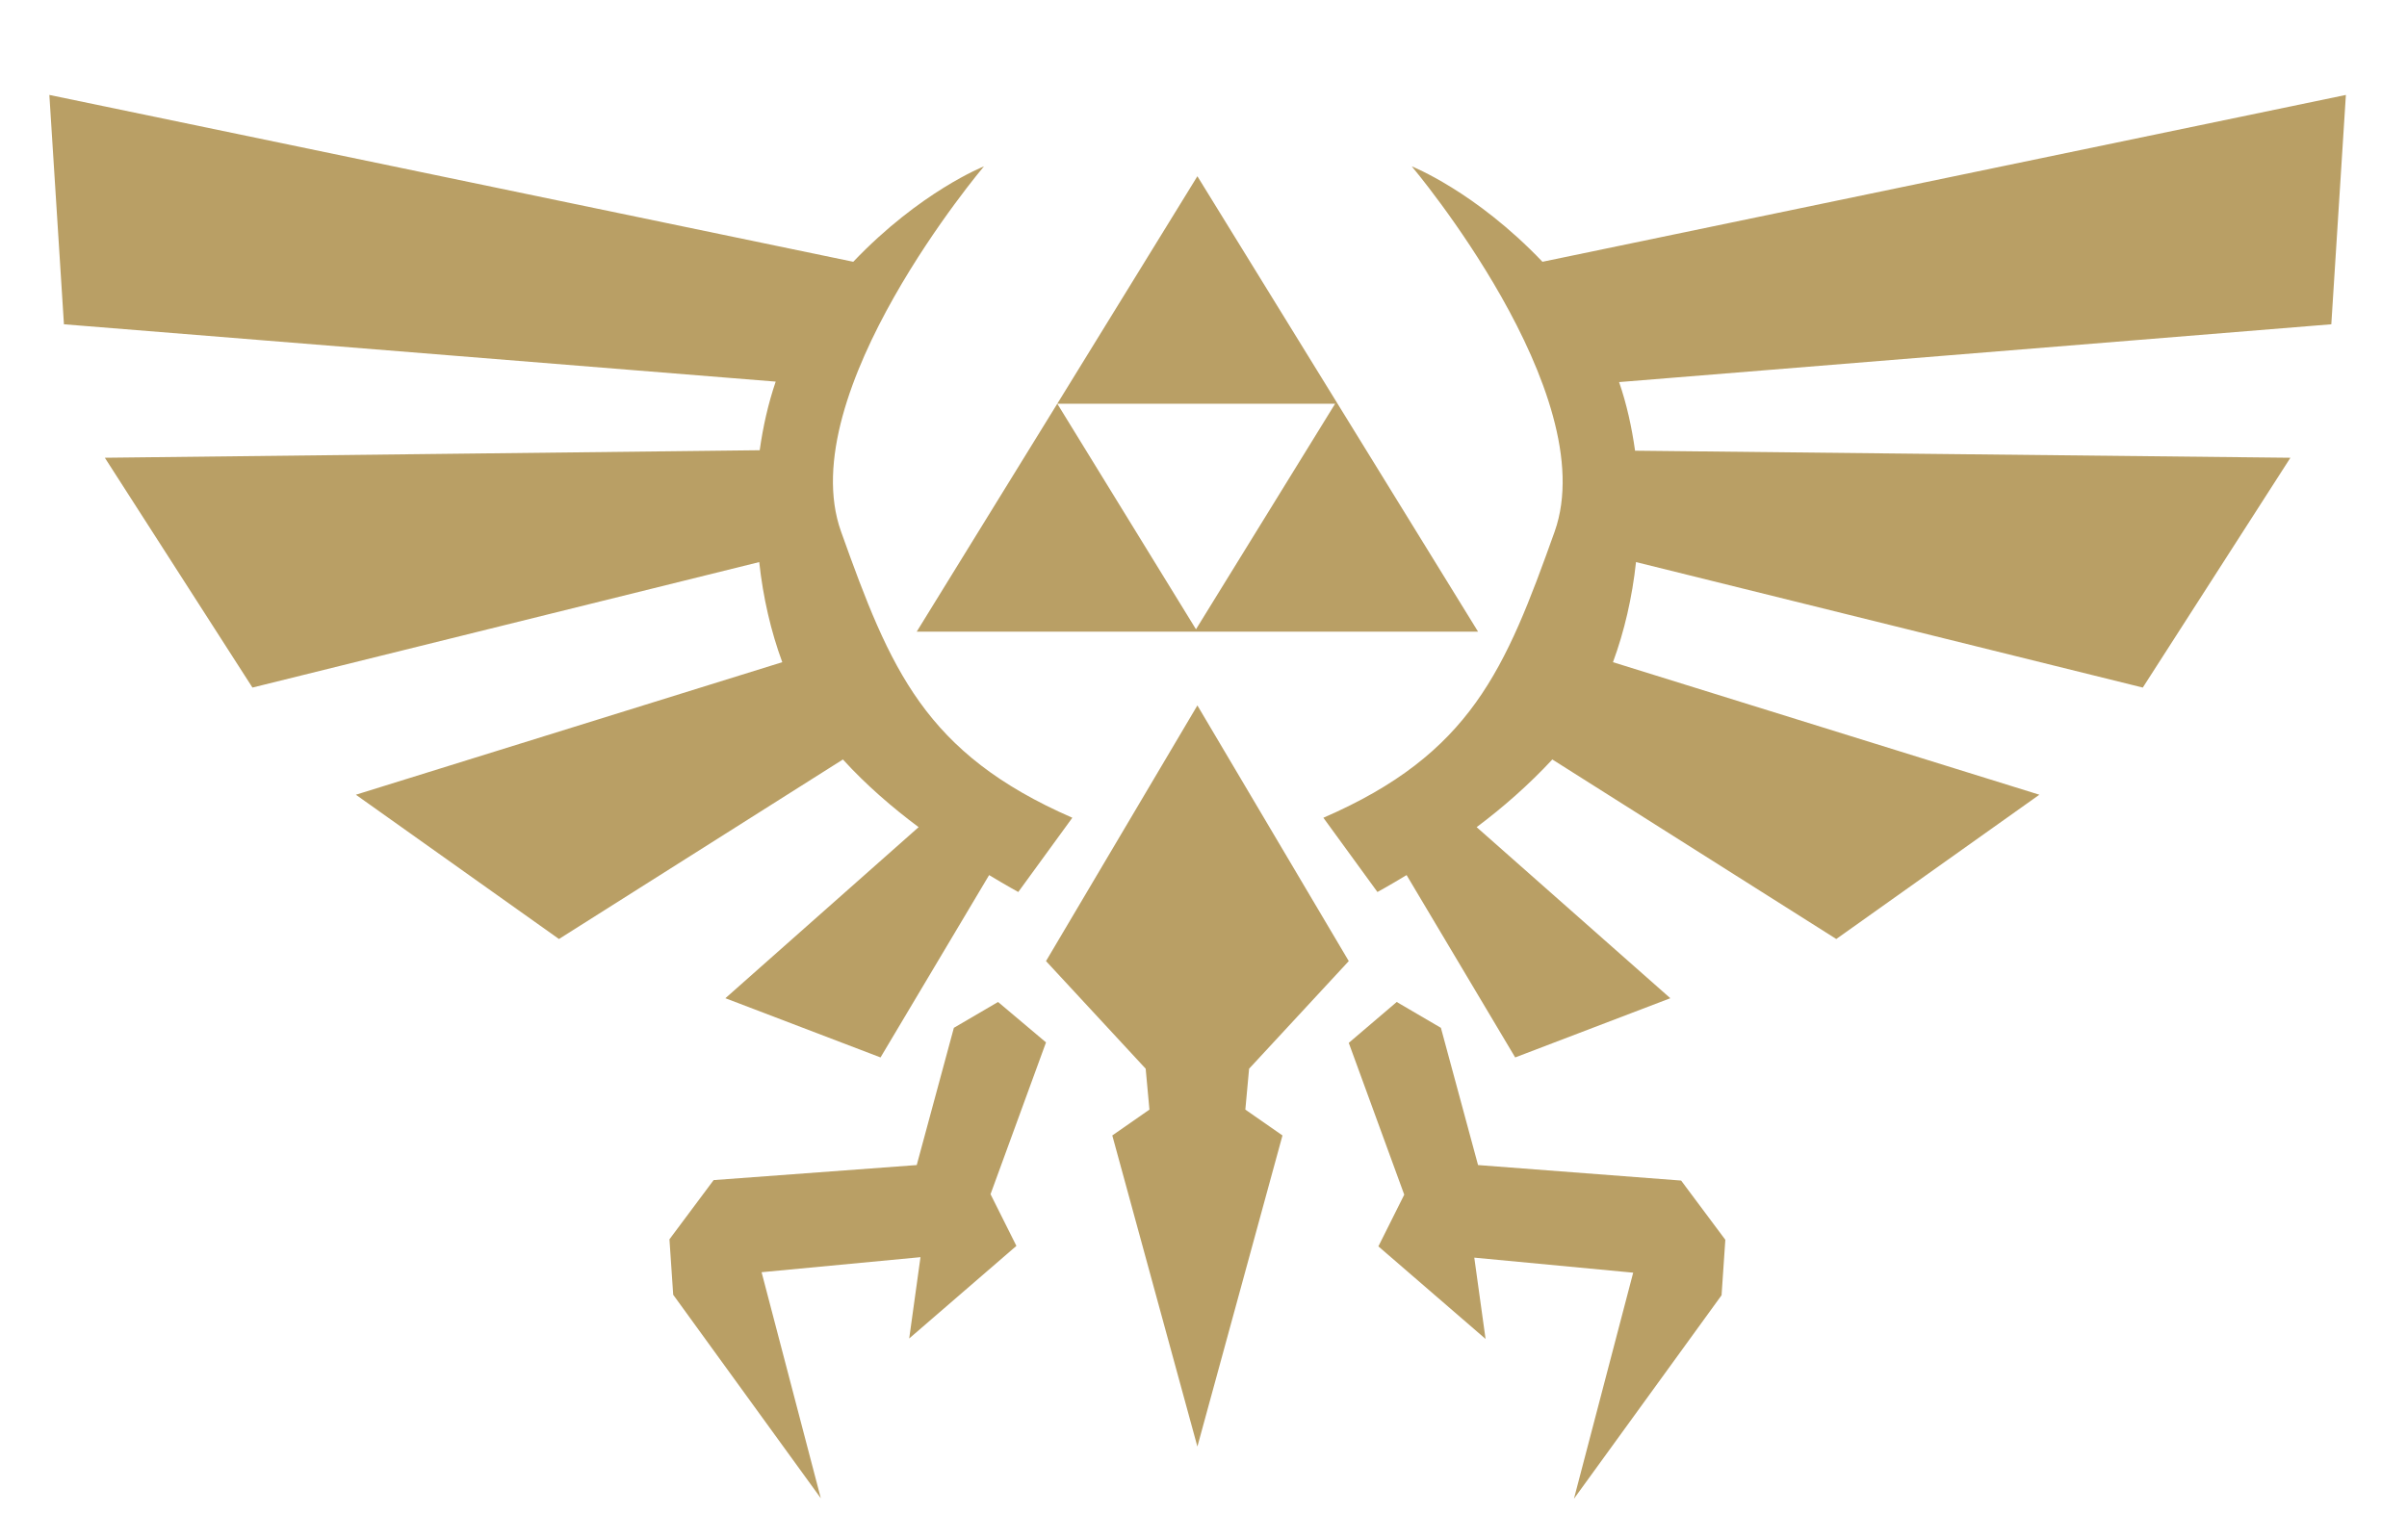 <?xml version="1.0" encoding="utf-8"?>
<!-- Generator: Adobe Illustrator 27.5.0, SVG Export Plug-In . SVG Version: 6.00 Build 0)  -->
<svg version="1.1" id="Layer_2_00000059300398093919601320000001811676950578111412_"
	 xmlns="http://www.w3.org/2000/svg" xmlns:xlink="http://www.w3.org/1999/xlink" x="0px" y="0px" viewBox="0 0 512 327.7"
	 style="enable-background:new 0 0 512 327.7;" xml:space="preserve">
<style type="text/css">
	.st0{fill:#B99F65;}
</style>
<g>
	<g>
		<path class="st0" d="M195.4,176l-41.1,36.4l33,12.6l23.1-38.8c3.8,2.3,6.2,3.6,6.2,3.6l11.5-15.8c-31.4-13.7-38.7-31.5-49.2-60.9
			c-10.5-29.4,30.4-77.7,30.4-77.7s-13.5,5.3-27.8,20.3L10.5,20.2L13.6,69l151.4,12.2c-1.6,4.7-2.7,9.6-3.4,14.6L22.3,97.4
			l31.4,48.9l107.8-26.7c0.8,7.5,2.5,14.8,4.9,21.3l-90.7,28.2l43.2,30.7l60.4-38.2C184.2,167,189.9,171.9,195.4,176z M224.9,85.9
			l-29.9,48.5h119.4l-59.7-96.9L224.9,85.9l59.1,0l-29.6,48L224.9,85.9z M212.3,213.2l-9.4,5.5l-7.9,29.2l-43.2,3.2l-9.4,12.6
			l0.8,11.8l31.4,43.3l-12.6-48.1l33.8-3.2l-2.4,17.3l22.8-19.7l-5.5-11l11.8-32.3L212.3,213.2z M499,20.2L328.1,55.7
			c-14.3-15-27.8-20.3-27.8-20.3s40.8,48.3,30.4,77.7c-10.5,29.4-17.8,47.3-49.2,60.9l11.5,15.8c0,0,2.4-1.3,6.2-3.6l23.1,38.8
			l33-12.6L314.1,176c5.5-4.1,11.2-9.1,16.1-14.4l60.4,38.2l43.2-30.7l-90.7-28.2c2.4-6.5,4.1-13.8,4.9-21.3l107.8,26.7l31.4-48.9
			l-139.4-1.5c-0.7-5-1.8-10-3.4-14.6L495.9,69L499,20.2z M314.4,247.9l-7.9-29.2l-9.4-5.5l-10.2,8.7l11.8,32.3l-5.5,11l22.8,19.7
			l-2.4-17.3l33.8,3.2l-12.6,48.1l31.4-43.3l0.8-11.8l-9.4-12.6L314.4,247.9z M265.7,227.4l21.2-22.9l-32.2-54.4l-32.2,54.4
			l21.2,22.9l0.8,8.7l-7.9,5.5l18.1,66.2l18.1-66.2l-7.9-5.5L265.7,227.4z"/>
	</g>
</g>
</svg>
